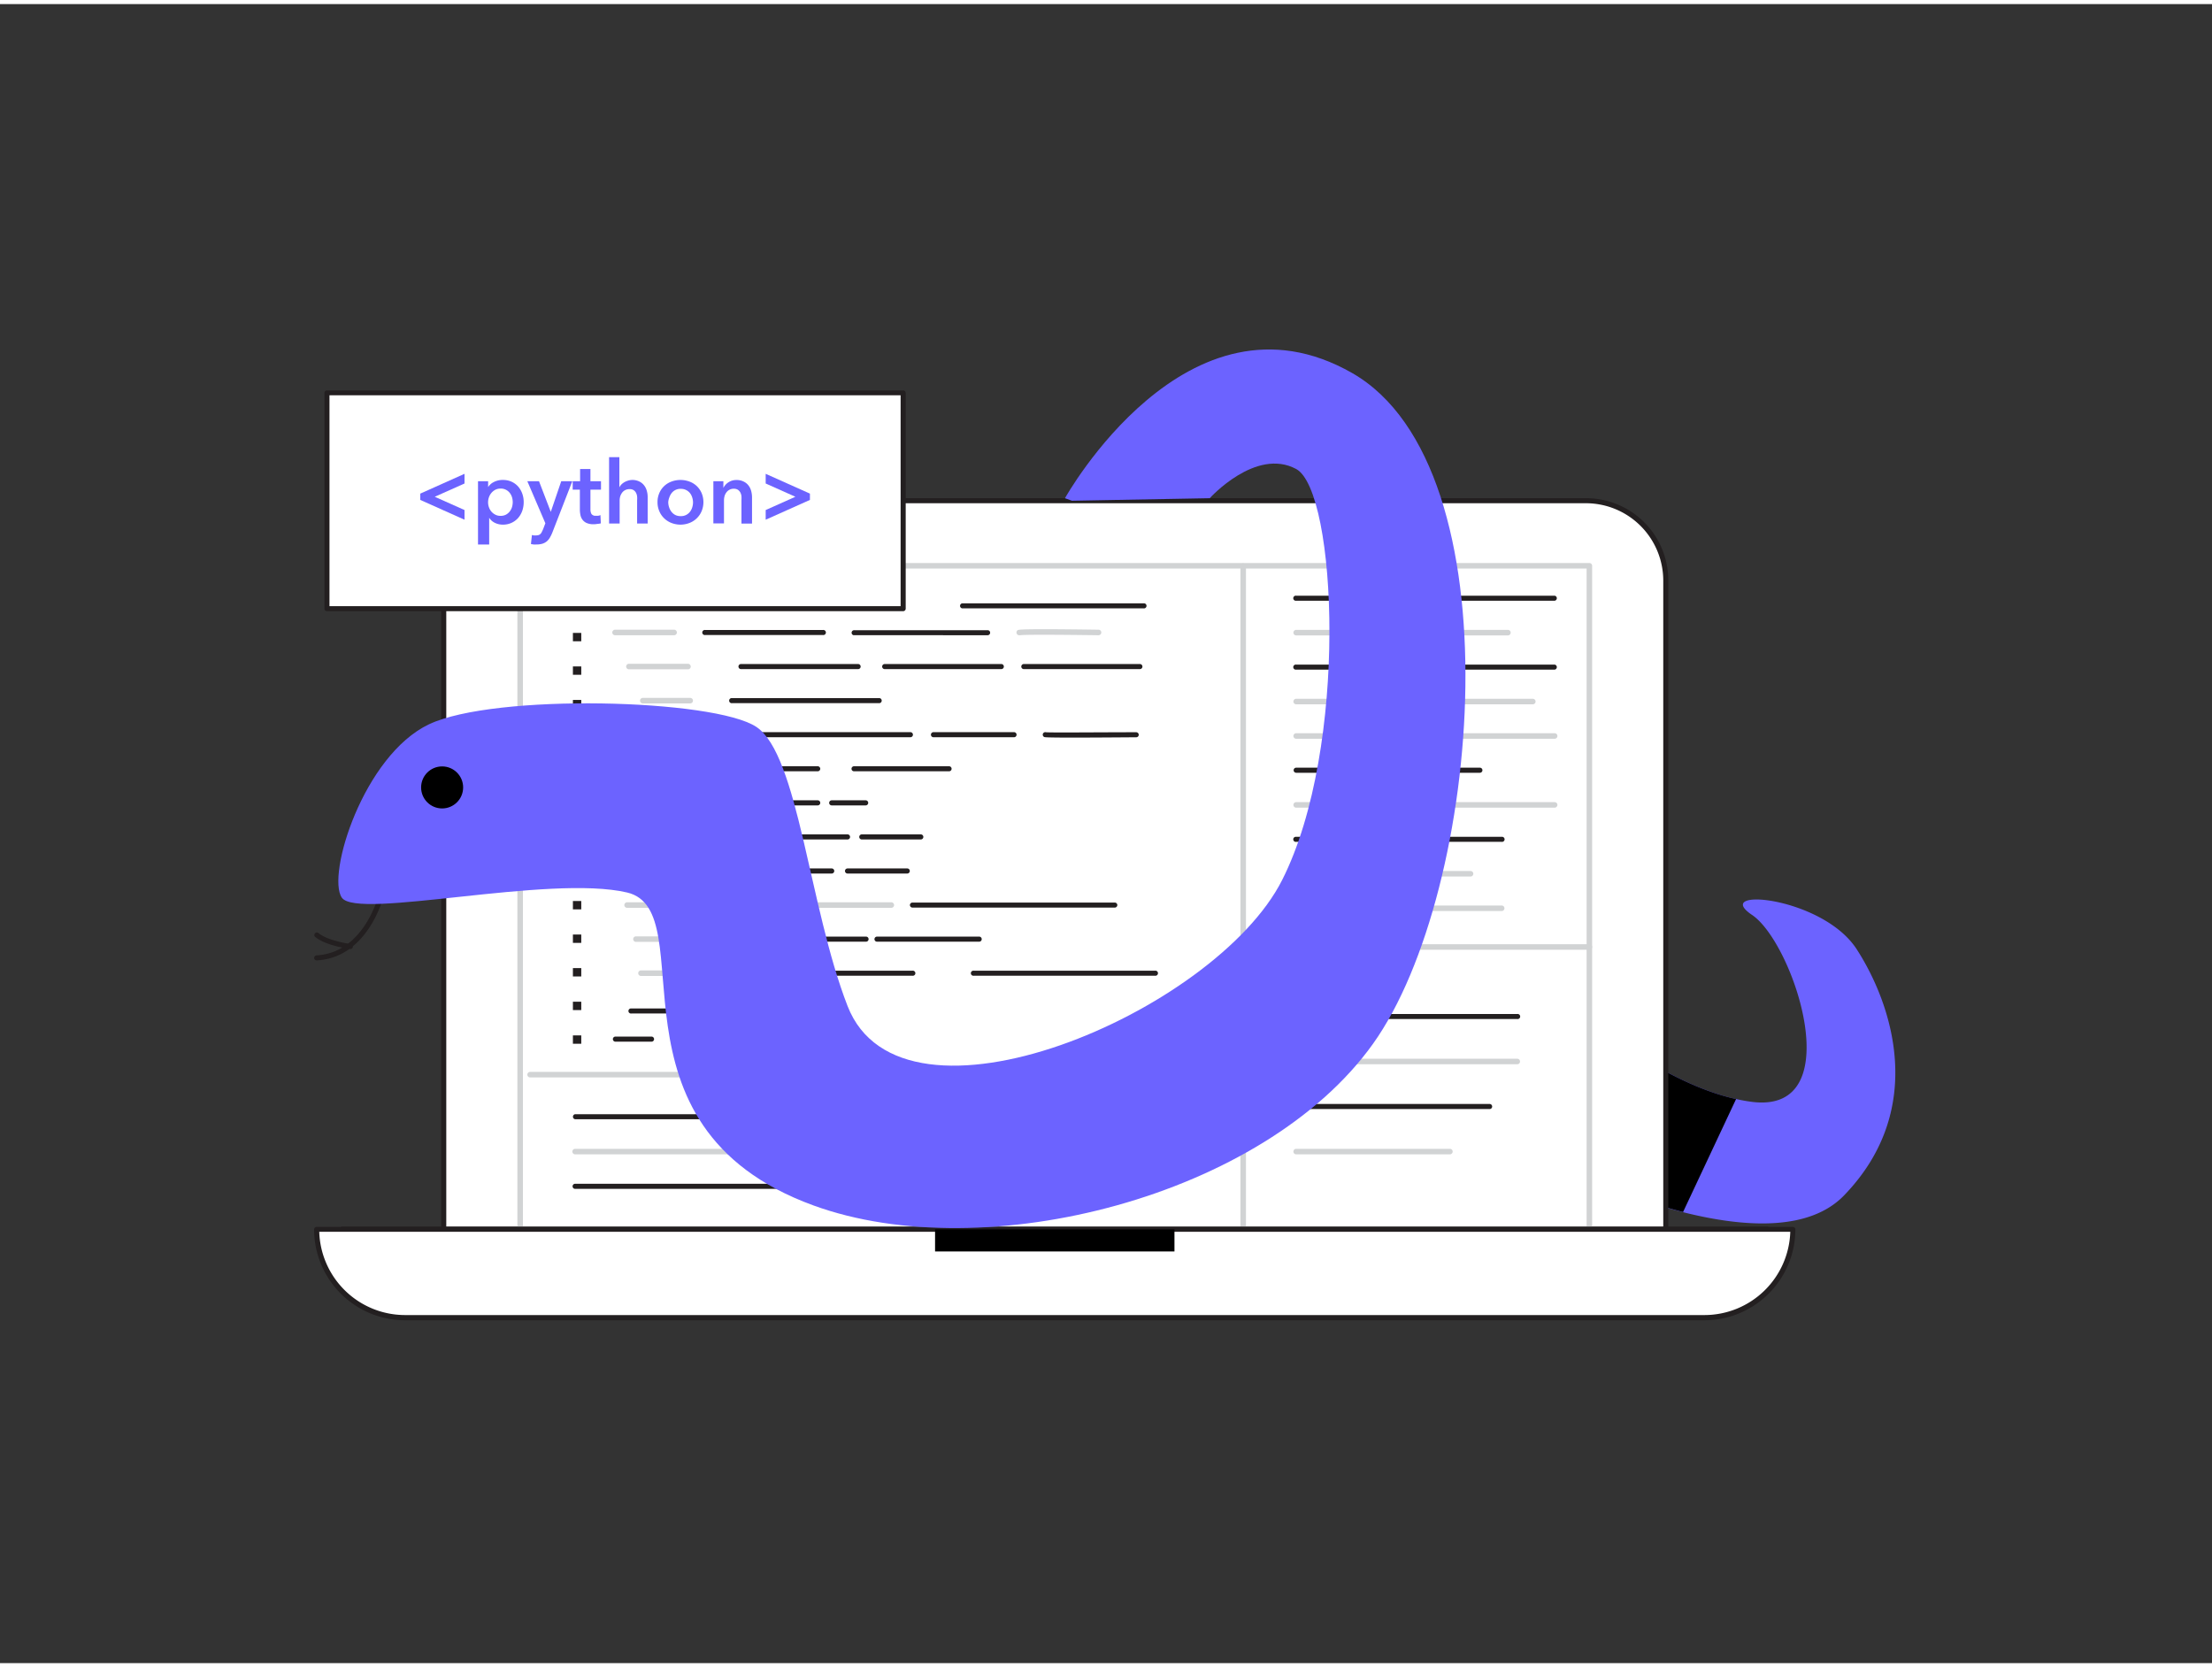 <svg xmlns="http://www.w3.org/2000/svg" viewBox="0 0 400 300" width="406" height="306" class="illustration styles_illustrationTablet__1DWOa"><rect x="0" y="0" width="400" height="300" fill="#333333" stroke="none"/><g id="_184_code_python_flatline" data-name="#184_code_python_flatline"><path d="M333.49,215.4c-6.22,6.45-17.72,5.93-29.14,3.06a128,128,0,0,1-16.52-5.53,169.8,169.8,0,0,1-16.28-7.64l7.32-28.72a114.6,114.6,0,0,0,9.85,8.33C295.49,190,304.86,196,313.94,198c1,.22,1.93.39,2.89.51,17.79,2.24,7.54-28.73,0-33.8s12.72-3.38,18.92,6.2S348.7,199.63,333.49,215.4Z" fill="#6c63ff"></path><path d="M313.94,198l-9.59,20.43a128,128,0,0,1-16.52-5.53l.89-28C295.49,190,304.86,196,313.94,198Z"></path><path d="M57.27,172.93a.45.45,0,0,1-.46-.43.45.45,0,0,1,.43-.48c9.36-.54,11.68-12.46,11.7-12.58a.48.48,0,0,1,.54-.37.46.46,0,0,1,.36.54c0,.12-2.47,12.74-12.55,13.32Z" fill="#231f20"></path><path d="M94.63,89.81H286.84a14.38,14.38,0,0,1,14.38,14.38V221.57a0,0,0,0,1,0,0h-221a0,0,0,0,1,0,0V104.19A14.38,14.38,0,0,1,94.63,89.81Z" fill="#fff"></path><path d="M301.22,222h-221a.45.45,0,0,1-.45-.46V104.19A14.85,14.85,0,0,1,94.63,89.35H286.84a14.86,14.86,0,0,1,14.84,14.84V221.57A.46.46,0,0,1,301.22,222ZM80.7,221.12H300.77V104.19a14,14,0,0,0-13.93-13.93H94.63A14,14,0,0,0,80.7,104.19Z" fill="#231f20"></path><path d="M224.81,222.14a.5.5,0,0,1-.5-.5v-120a.5.5,0,0,1,.5-.5.5.5,0,0,1,.5.5v120A.5.5,0,0,1,224.81,222.14Z" fill="#d1d3d4"></path><path d="M287.41,222.07H94.06a.5.5,0,0,1-.5-.5v-120a.5.5,0,0,1,.5-.5H287.41a.5.5,0,0,1,.5.5v120A.5.5,0,0,1,287.41,222.07Zm-192.85-1H286.91v-119H94.56Z" fill="#d1d3d4"></path><path d="M319.65,222.09H61.82a.52.52,0,0,1,0-1H319.65a.52.52,0,0,1,0,1Z" fill="#231f20"></path><path d="M57.27,221.57H324.2a0,0,0,0,1,0,0v0a16,16,0,0,1-16,16h-235a16,16,0,0,1-16-16v0a0,0,0,0,1,0,0Z" fill="#fff"></path><path d="M308.23,238h-235a16.45,16.45,0,0,1-16.43-16.43.45.45,0,0,1,.46-.45H324.2a.46.46,0,0,1,.46.45A16.45,16.45,0,0,1,308.23,238ZM57.73,222a15.54,15.54,0,0,0,15.51,15.06h235A15.54,15.54,0,0,0,323.74,222Z" fill="#231f20"></path><rect x="169.09" y="221.57" width="43.29" height="3.99"></rect><path d="M287.41,171h-62.6a.5.5,0,0,1-.5-.5.51.51,0,0,1,.5-.5h62.6a.51.51,0,0,1,.5.5A.5.5,0,0,1,287.41,171Z" fill="#d1d3d4"></path><path d="M224.81,194.09H95.86a.5.5,0,0,1-.5-.5.5.5,0,0,1,.5-.5h129a.5.5,0,0,1,.5.5A.5.5,0,0,1,224.81,194.09Z" fill="#d1d3d4"></path><path d="M281.13,107.89H234.39a.46.46,0,1,1,0-.91h46.74a.46.46,0,0,1,0,.91Z" fill="#231f20"></path><path d="M272.68,114.16H234.39a.5.5,0,0,1-.5-.5.5.5,0,0,1,.5-.5h38.29a.5.5,0,0,1,.5.5A.5.5,0,0,1,272.68,114.16Z" fill="#d1d3d4"></path><path d="M281.13,120.35H234.39a.46.46,0,1,1,0-.91h46.74a.46.46,0,0,1,0,.91Z" fill="#231f20"></path><path d="M277.18,126.62H234.39a.5.5,0,0,1,0-1h42.79a.5.5,0,0,1,0,1Z" fill="#d1d3d4"></path><path d="M281.13,132.85H234.39a.5.5,0,0,1,0-1h46.74a.5.5,0,0,1,0,1Z" fill="#d1d3d4"></path><path d="M267.61,139H234.39a.46.46,0,1,1,0-.92h33.22a.46.46,0,0,1,0,.92Z" fill="#231f20"></path><path d="M281.13,145.31H234.39a.5.5,0,0,1-.5-.5.5.5,0,0,1,.5-.5h46.74a.5.5,0,0,1,.5.5A.51.51,0,0,1,281.13,145.31Z" fill="#d1d3d4"></path><path d="M271.55,151.49H234.39a.46.46,0,1,1,0-.91h37.16a.46.46,0,1,1,0,.91Z" fill="#231f20"></path><path d="M265.92,157.76H234.39a.5.5,0,0,1-.5-.5.5.5,0,0,1,.5-.5h31.53a.5.5,0,0,1,.5.5A.5.5,0,0,1,265.92,157.76Z" fill="#d1d3d4"></path><path d="M271.55,164H234.39a.5.5,0,0,1-.5-.5.5.5,0,0,1,.5-.5h37.16a.5.5,0,0,1,.5.5A.5.5,0,0,1,271.55,164Z" fill="#d1d3d4"></path><path d="M121.9,114.13H111.22a.5.5,0,0,1-.5-.5.51.51,0,0,1,.5-.5H121.9a.5.5,0,0,1,.5.5A.5.5,0,0,1,121.9,114.13Z" fill="#d1d3d4"></path><path d="M148.82,114.09h-21.3a.46.46,0,1,1,0-.91h21.3a.46.46,0,1,1,0,.91Z" fill="#231f20"></path><path d="M155.24,120.25H133.93a.46.46,0,0,1,0-.91h21.31a.46.46,0,0,1,0,.91Z" fill="#231f20"></path><path d="M124.41,120.29H113.73a.5.5,0,0,1-.5-.5.5.5,0,0,1,.5-.5h10.68a.51.51,0,0,1,.5.5A.5.5,0,0,1,124.41,120.29Z" fill="#d1d3d4"></path><path d="M124.81,126.46h-8.57a.5.5,0,0,1-.5-.5.5.5,0,0,1,.5-.5h8.57a.5.5,0,0,1,.5.5A.5.5,0,0,1,124.81,126.46Z" fill="#d1d3d4"></path><path d="M159.05,126.41H132.38a.46.46,0,1,1,0-.91h26.67a.46.46,0,0,1,0,.91Z" fill="#231f20"></path><path d="M129.42,132.62H118.74a.5.5,0,0,1-.5-.5.5.5,0,0,1,.5-.5h10.68a.5.5,0,0,1,.5.5A.51.51,0,0,1,129.42,132.62Z" fill="#d1d3d4"></path><path d="M164.56,132.57h-31.7a.46.46,0,1,1,0-.91h31.7a.46.46,0,1,1,0,.91Z" fill="#231f20"></path><path d="M126.59,138.78H115.91a.5.5,0,0,1-.5-.5.5.5,0,0,1,.5-.5h10.68a.5.5,0,0,1,.5.5A.51.51,0,0,1,126.59,138.78Z" fill="#d1d3d4"></path><path d="M147.87,138.73H130.68a.45.45,0,0,1-.46-.45.46.46,0,0,1,.46-.46h17.19a.47.47,0,0,1,.46.46A.46.46,0,0,1,147.87,138.73Z" fill="#231f20"></path><path d="M171.63,138.73h-17.2a.45.45,0,0,1-.45-.45.46.46,0,0,1,.45-.46h17.2a.46.46,0,0,1,.45.46A.45.45,0,0,1,171.63,138.73Z" fill="#231f20"></path><path d="M119.59,144.94h-3.68a.5.5,0,0,1,0-1h3.68a.5.5,0,0,1,0,1Z" fill="#d1d3d4"></path><path d="M147.87,144.9h-22a.46.46,0,0,1,0-.92h22a.46.46,0,0,1,0,.92Z" fill="#231f20"></path><path d="M156.54,144.9H150.4a.46.46,0,0,1,0-.92h6.14a.46.46,0,0,1,0,.92Z" fill="#231f20"></path><path d="M121.69,151.1h-5.78a.5.5,0,0,1,0-1h5.78a.5.5,0,0,1,0,1Z" fill="#d1d3d4"></path><path d="M153.26,151.06H127.13a.46.46,0,0,1,0-.92h26.13a.46.46,0,0,1,0,.92Z" fill="#231f20"></path><path d="M166.51,151.06H155.84a.46.46,0,0,1,0-.92h10.67a.46.46,0,1,1,0,.92Z" fill="#231f20"></path><path d="M119.07,157.26H113.4a.5.5,0,1,1,0-1h5.67a.5.5,0,0,1,0,1Z" fill="#d1d3d4"></path><path d="M150.4,157.22H125.66a.46.46,0,0,1,0-.92H150.4a.46.46,0,1,1,0,.92Z" fill="#231f20"></path><path d="M124.08,163.42H113.4a.5.5,0,0,1-.5-.5.51.51,0,0,1,.5-.5h10.68a.5.5,0,0,1,.5.5A.5.5,0,0,1,124.08,163.42Z" fill="#d1d3d4"></path><path d="M136.28,169.58H115a.5.5,0,0,1-.5-.5.51.51,0,0,1,.5-.5h21.3a.5.5,0,0,1,.5.5A.5.5,0,0,1,136.28,169.58Z" fill="#d1d3d4"></path><path d="M156.54,169.54H141.73a.46.46,0,1,1,0-.91h14.81a.46.46,0,1,1,0,.91Z" fill="#231f20"></path><path d="M177,169.54H158.66a.46.46,0,1,1,0-.91H177a.46.46,0,1,1,0,.91Z" fill="#231f20"></path><path d="M147,175.74H115.91a.5.5,0,0,1-.5-.5.5.5,0,0,1,.5-.5H147a.5.5,0,0,1,.5.5A.5.5,0,0,1,147,175.74Z" fill="#d1d3d4"></path><path d="M165,175.7H151a.46.46,0,1,1,0-.91h14a.46.46,0,1,1,0,.91Z" fill="#231f20"></path><path d="M208.87,175.7H176.09a.46.46,0,1,1,0-.91h32.78a.46.46,0,1,1,0,.91Z" fill="#231f20"></path><path d="M183.3,132.57H168.87a.46.46,0,1,1,0-.91H183.3a.46.46,0,1,1,0,.91Z" fill="#231f20"></path><path d="M189,132.12c.3.14,16.44,0,16.44,0" fill="#fff"></path><path d="M194,132.64c-4.94,0-5.09-.07-5.17-.11a.46.46,0,0,1-.23-.6.46.46,0,0,1,.53-.26c.72.09,10.13,0,16.33,0a.46.46,0,0,1,.46.45.45.45,0,0,1-.46.46C200.08,132.62,196.45,132.64,194,132.64Z" fill="#231f20"></path><path d="M181,120.25H160.05a.46.46,0,1,1,0-.91H181a.46.46,0,1,1,0,.91Z" fill="#231f20"></path><path d="M206.06,120.25H185.21a.46.46,0,1,1,0-.91h20.85a.46.46,0,1,1,0,.91Z" fill="#231f20"></path><path d="M154.43,113.63c.3.07,24.16,0,24.16,0" fill="#fff"></path><path d="M161.67,114.12c-4.24,0-7.2,0-7.34,0a.46.46,0,0,1,.17-.9c.74,0,17.62,0,24.09,0h0a.45.45,0,0,1,.46.45.46.46,0,0,1-.46.46Z" fill="#231f20"></path><path d="M184.31,114.13a.48.48,0,0,1-.41-.21.51.51,0,0,1,.12-.7c.17-.11.44-.29,14.63-.09a.5.5,0,0,1,0,1h0c-5.09-.07-13.37-.15-14.16,0Z" fill="#d1d3d4"></path><path d="M164.06,157.22h-10.8a.46.46,0,1,1,0-.92h10.8a.46.46,0,0,1,0,.92Z" fill="#231f20"></path><path d="M139.27,163.38h-7.94a.47.47,0,0,1-.46-.46.46.46,0,0,1,.46-.45h7.94a.46.46,0,0,1,.46.45A.47.47,0,0,1,139.27,163.38Z" fill="#231f20"></path><path d="M161.18,163.42H142.29a.5.5,0,0,1-.5-.5.51.51,0,0,1,.5-.5h18.89a.51.51,0,0,1,.5.5A.5.5,0,0,1,161.18,163.42Z" fill="#d1d3d4"></path><path d="M201.55,163.38H165a.47.47,0,0,1-.46-.46.46.46,0,0,1,.46-.45h36.59a.46.46,0,0,1,.46.45A.47.47,0,0,1,201.55,163.38Z" fill="#231f20"></path><path d="M144.9,109.31H113.84a.5.5,0,0,1-.5-.5.51.51,0,0,1,.5-.5H144.9a.51.51,0,0,1,.5.5A.5.5,0,0,1,144.9,109.31Z" fill="#d1d3d4"></path><path d="M162.9,109.27h-14a.46.46,0,0,1,0-.91h14a.46.46,0,0,1,0,.91Z" fill="#231f20"></path><path d="M206.8,109.27H174a.46.46,0,0,1,0-.91H206.8a.46.46,0,1,1,0,.91Z" fill="#231f20"></path><path d="M128.48,182.53H114.17a.46.46,0,1,1,0-.91h14.31a.46.46,0,1,1,0,.91Z" fill="#231f20"></path><path d="M138.17,182.53h-4.24a.46.46,0,0,1,0-.91h4.24a.46.46,0,1,1,0,.91Z" fill="#231f20"></path><path d="M117.75,187.62h-6.53a.46.46,0,0,1,0-.91h6.53a.46.46,0,1,1,0,.91Z" fill="#231f20"></path><rect x="103.6" y="107.65" width="1.51" height="1.51" fill="#231f20"></rect><rect x="103.6" y="113.71" width="1.51" height="1.51" fill="#231f20"></rect><rect x="103.6" y="119.77" width="1.51" height="1.51" fill="#231f20"></rect><rect x="103.6" y="125.83" width="1.51" height="1.51" fill="#231f20"></rect><rect x="103.6" y="131.89" width="1.51" height="1.51" fill="#231f20"></rect><rect x="103.6" y="137.95" width="1.51" height="1.51" fill="#231f20"></rect><rect x="103.6" y="144.01" width="1.51" height="1.51" fill="#231f20"></rect><rect x="103.6" y="150.07" width="1.51" height="1.51" fill="#231f20"></rect><rect x="103.6" y="156.13" width="1.51" height="1.51" fill="#231f20"></rect><rect x="103.6" y="162.19" width="1.51" height="1.51" fill="#231f20"></rect><rect x="103.6" y="168.25" width="1.51" height="1.51" fill="#231f20"></rect><rect x="103.6" y="174.32" width="1.51" height="1.51" fill="#231f20"></rect><rect x="103.6" y="180.4" width="1.51" height="1.51" fill="#231f20"></rect><rect x="103.6" y="186.49" width="1.51" height="1.51" fill="#231f20"></rect><path d="M274.37,183.53h-40a.46.46,0,1,1,0-.91h40a.46.46,0,1,1,0,.91Z" fill="#231f20"></path><path d="M274.37,191.71h-40a.5.5,0,0,1-.5-.5.5.5,0,0,1,.5-.5h40a.5.5,0,0,1,.5.5A.5.5,0,0,1,274.37,191.71Z" fill="#d1d3d4"></path><path d="M269.37,199.81h-35a.46.46,0,1,1,0-.92h35a.46.46,0,0,1,0,.92Z" fill="#231f20"></path><path d="M262.19,208h-27.8a.5.5,0,0,1-.5-.5.5.5,0,0,1,.5-.5h27.8a.5.5,0,0,1,.5.5A.51.51,0,0,1,262.19,208Z" fill="#d1d3d4"></path><path d="M212,201.65H104a.46.46,0,0,1,0-.91H212a.46.46,0,1,1,0,.91Z" fill="#231f20"></path><path d="M212,208H104a.51.51,0,0,1-.5-.5.5.5,0,0,1,.5-.5H212a.5.5,0,0,1,.5.5A.5.5,0,0,1,212,208Z" fill="#d1d3d4"></path><path d="M197.24,214.24H104a.46.46,0,0,1,0-.92h93.28a.46.46,0,0,1,0,.92Z" fill="#231f20"></path><path d="M192.58,89.35s22.1-39.7,51.94-22.63S268,160.4,248.29,188,178.2,228.57,147.1,217.24c-39.41-14.36-19.62-53.28-33.7-56.59s-48.76,5-51.58.94,3.91-25.72,15.74-31.35,51.62-4.6,59.22.47,9.51,32.49,16.48,50.45c9.85,25.39,66.49,1.17,78.59-22.76s9.86-70.39,2.54-74.33-15.63,5.28-15.63,5.28l-24.92.46" fill="#6c63ff"></path><circle cx="79.95" cy="141.65" r="3.8"></circle><rect x="59.13" y="70.29" width="104.19" height="39.04" fill="#fff"></rect><path d="M163.32,109.78H59.13a.45.45,0,0,1-.46-.46v-39a.45.45,0,0,1,.46-.46H163.32a.46.46,0,0,1,.46.46v39A.46.46,0,0,1,163.32,109.78Zm-103.74-.91H162.86V70.74H59.58Z" fill="#231f20"></path><path d="M76,89.66V88.52l8-3.58v1.75l-5.38,2.4L84,91.49v1.75Z" fill="#6c63ff"></path><path d="M88.27,86.28v1.06h0a2.44,2.44,0,0,1,.37-.45,2.19,2.19,0,0,1,.56-.41A3.41,3.41,0,0,1,91,86.05a3.68,3.68,0,0,1,1.49.31,3.6,3.6,0,0,1,1.18.85,4,4,0,0,1,.76,1.28,4.46,4.46,0,0,1,.27,1.57,4.8,4.8,0,0,1-.26,1.58,4.13,4.13,0,0,1-.75,1.29,3.61,3.61,0,0,1-2.74,1.2,3.23,3.23,0,0,1-1.49-.34,2.49,2.49,0,0,1-1-.9h0v4.83H86.44V86.28Zm4.45,3.78a3.29,3.29,0,0,0-.13-.88,2.48,2.48,0,0,0-.41-.79,2.07,2.07,0,0,0-.68-.56,2,2,0,0,0-1-.22,2,2,0,0,0-.94.22,2.35,2.35,0,0,0-.71.58,2.44,2.44,0,0,0-.44.79,2.77,2.77,0,0,0-.15.89,2.67,2.67,0,0,0,.15.88,2.44,2.44,0,0,0,.44.79,2.29,2.29,0,0,0,.71.56,1.92,1.92,0,0,0,.94.22,2,2,0,0,0,1-.22,2.12,2.12,0,0,0,.68-.58,2.38,2.38,0,0,0,.41-.79A3.42,3.42,0,0,0,92.72,90.06Z" fill="#6c63ff"></path><path d="M95.36,86.28h2.11l2.13,5.54h0l1.89-5.54h2l-3.6,9.26a6.73,6.73,0,0,1-.45.93,2.76,2.76,0,0,1-.57.69,2.48,2.48,0,0,1-.79.42,3.8,3.8,0,0,1-1.09.14l-.48,0a4.37,4.37,0,0,1-.5-.09L96.19,96a1.63,1.63,0,0,0,.37.08l.34,0a1.85,1.85,0,0,0,.51-.07.93.93,0,0,0,.35-.23A1.27,1.27,0,0,0,98,95.4a5.2,5.2,0,0,0,.24-.52l.38-1Z" fill="#6c63ff"></path><path d="M103.56,87.8V86.28h1.34V84.07h1.87v2.21h1.91V87.8h-1.91v3.55a1.74,1.74,0,0,0,.18.84.87.87,0,0,0,.82.33,2.12,2.12,0,0,0,.42,0,1.19,1.19,0,0,0,.39-.12l.07,1.5A3.63,3.63,0,0,1,108,94a3.85,3.85,0,0,1-.66.06,3.06,3.06,0,0,1-1.24-.22,1.88,1.88,0,0,1-.76-.59,2.1,2.1,0,0,1-.38-.86,4.9,4.9,0,0,1-.1-1V87.8Z" fill="#6c63ff"></path><path d="M114.31,86.05a2.84,2.84,0,0,1,1.28.27,2.47,2.47,0,0,1,.87.69,2.76,2.76,0,0,1,.5,1,4,4,0,0,1,.16,1.15v4.77h-1.91v-4.2a4.15,4.15,0,0,0,0-.69,1.9,1.9,0,0,0-.19-.65,1.35,1.35,0,0,0-.43-.49,1.29,1.29,0,0,0-.74-.19,1.66,1.66,0,0,0-.8.18,1.54,1.54,0,0,0-.55.46,2.3,2.3,0,0,0-.34.66,2.78,2.78,0,0,0-.11.75v4.17h-1.91v-12H112v5.45h0a2.24,2.24,0,0,1,.33-.47,2.55,2.55,0,0,1,.5-.41,3,3,0,0,1,.65-.3A2.86,2.86,0,0,1,114.31,86.05Z" fill="#6c63ff"></path><path d="M118.9,90.06a4.05,4.05,0,0,1,.33-1.65,3.76,3.76,0,0,1,.88-1.26,3.85,3.85,0,0,1,1.32-.81,4.67,4.67,0,0,1,3.24,0,3.85,3.85,0,0,1,1.32.81,3.91,3.91,0,0,1,.88,1.26,4.29,4.29,0,0,1,0,3.3,3.91,3.91,0,0,1-2.2,2.12,4.52,4.52,0,0,1-3.24,0,3.92,3.92,0,0,1-1.32-.84,3.75,3.75,0,0,1-.88-1.28A4.05,4.05,0,0,1,118.9,90.06Zm1.94,0A3,3,0,0,0,121,91a2.58,2.58,0,0,0,.41.79,2.12,2.12,0,0,0,.68.58,2.07,2.07,0,0,0,1,.22,2,2,0,0,0,1-.22,2.06,2.06,0,0,0,.69-.58,2.36,2.36,0,0,0,.4-.79,3.06,3.06,0,0,0,.14-.89,2.94,2.94,0,0,0-.14-.88,2.45,2.45,0,0,0-.4-.79,2.07,2.07,0,0,0-1.67-.78,2,2,0,0,0-1.67.78,2.69,2.69,0,0,0-.41.79A2.93,2.93,0,0,0,120.84,90.06Z" fill="#6c63ff"></path><path d="M129,86.28h1.81V87.5h0a2.46,2.46,0,0,1,.88-1,2.54,2.54,0,0,1,1.48-.44,2.78,2.78,0,0,1,1.28.27,2.42,2.42,0,0,1,.88.69,2.76,2.76,0,0,1,.5,1,4.43,4.43,0,0,1,.16,1.15v4.77h-1.91V89.68a5.76,5.76,0,0,0,0-.7,2,2,0,0,0-.2-.66,1.48,1.48,0,0,0-.44-.49,1.35,1.35,0,0,0-.74-.19,1.58,1.58,0,0,0-.8.19,1.53,1.53,0,0,0-.54.47,1.9,1.9,0,0,0-.33.65,2.85,2.85,0,0,0-.11.76v4.2H129Z" fill="#6c63ff"></path><path d="M146.46,88.52v1.14l-8,3.58V91.49l5.37-2.4-5.37-2.4V84.94Z" fill="#6c63ff"></path><path d="M63.32,170.83h-.06c-.18,0-4.38-.56-6.29-2.17a.46.46,0,0,1,.59-.7c1.71,1.44,5.77,2,5.82,2a.46.46,0,0,1-.06.92Z" fill="#231f20"></path></g></svg>